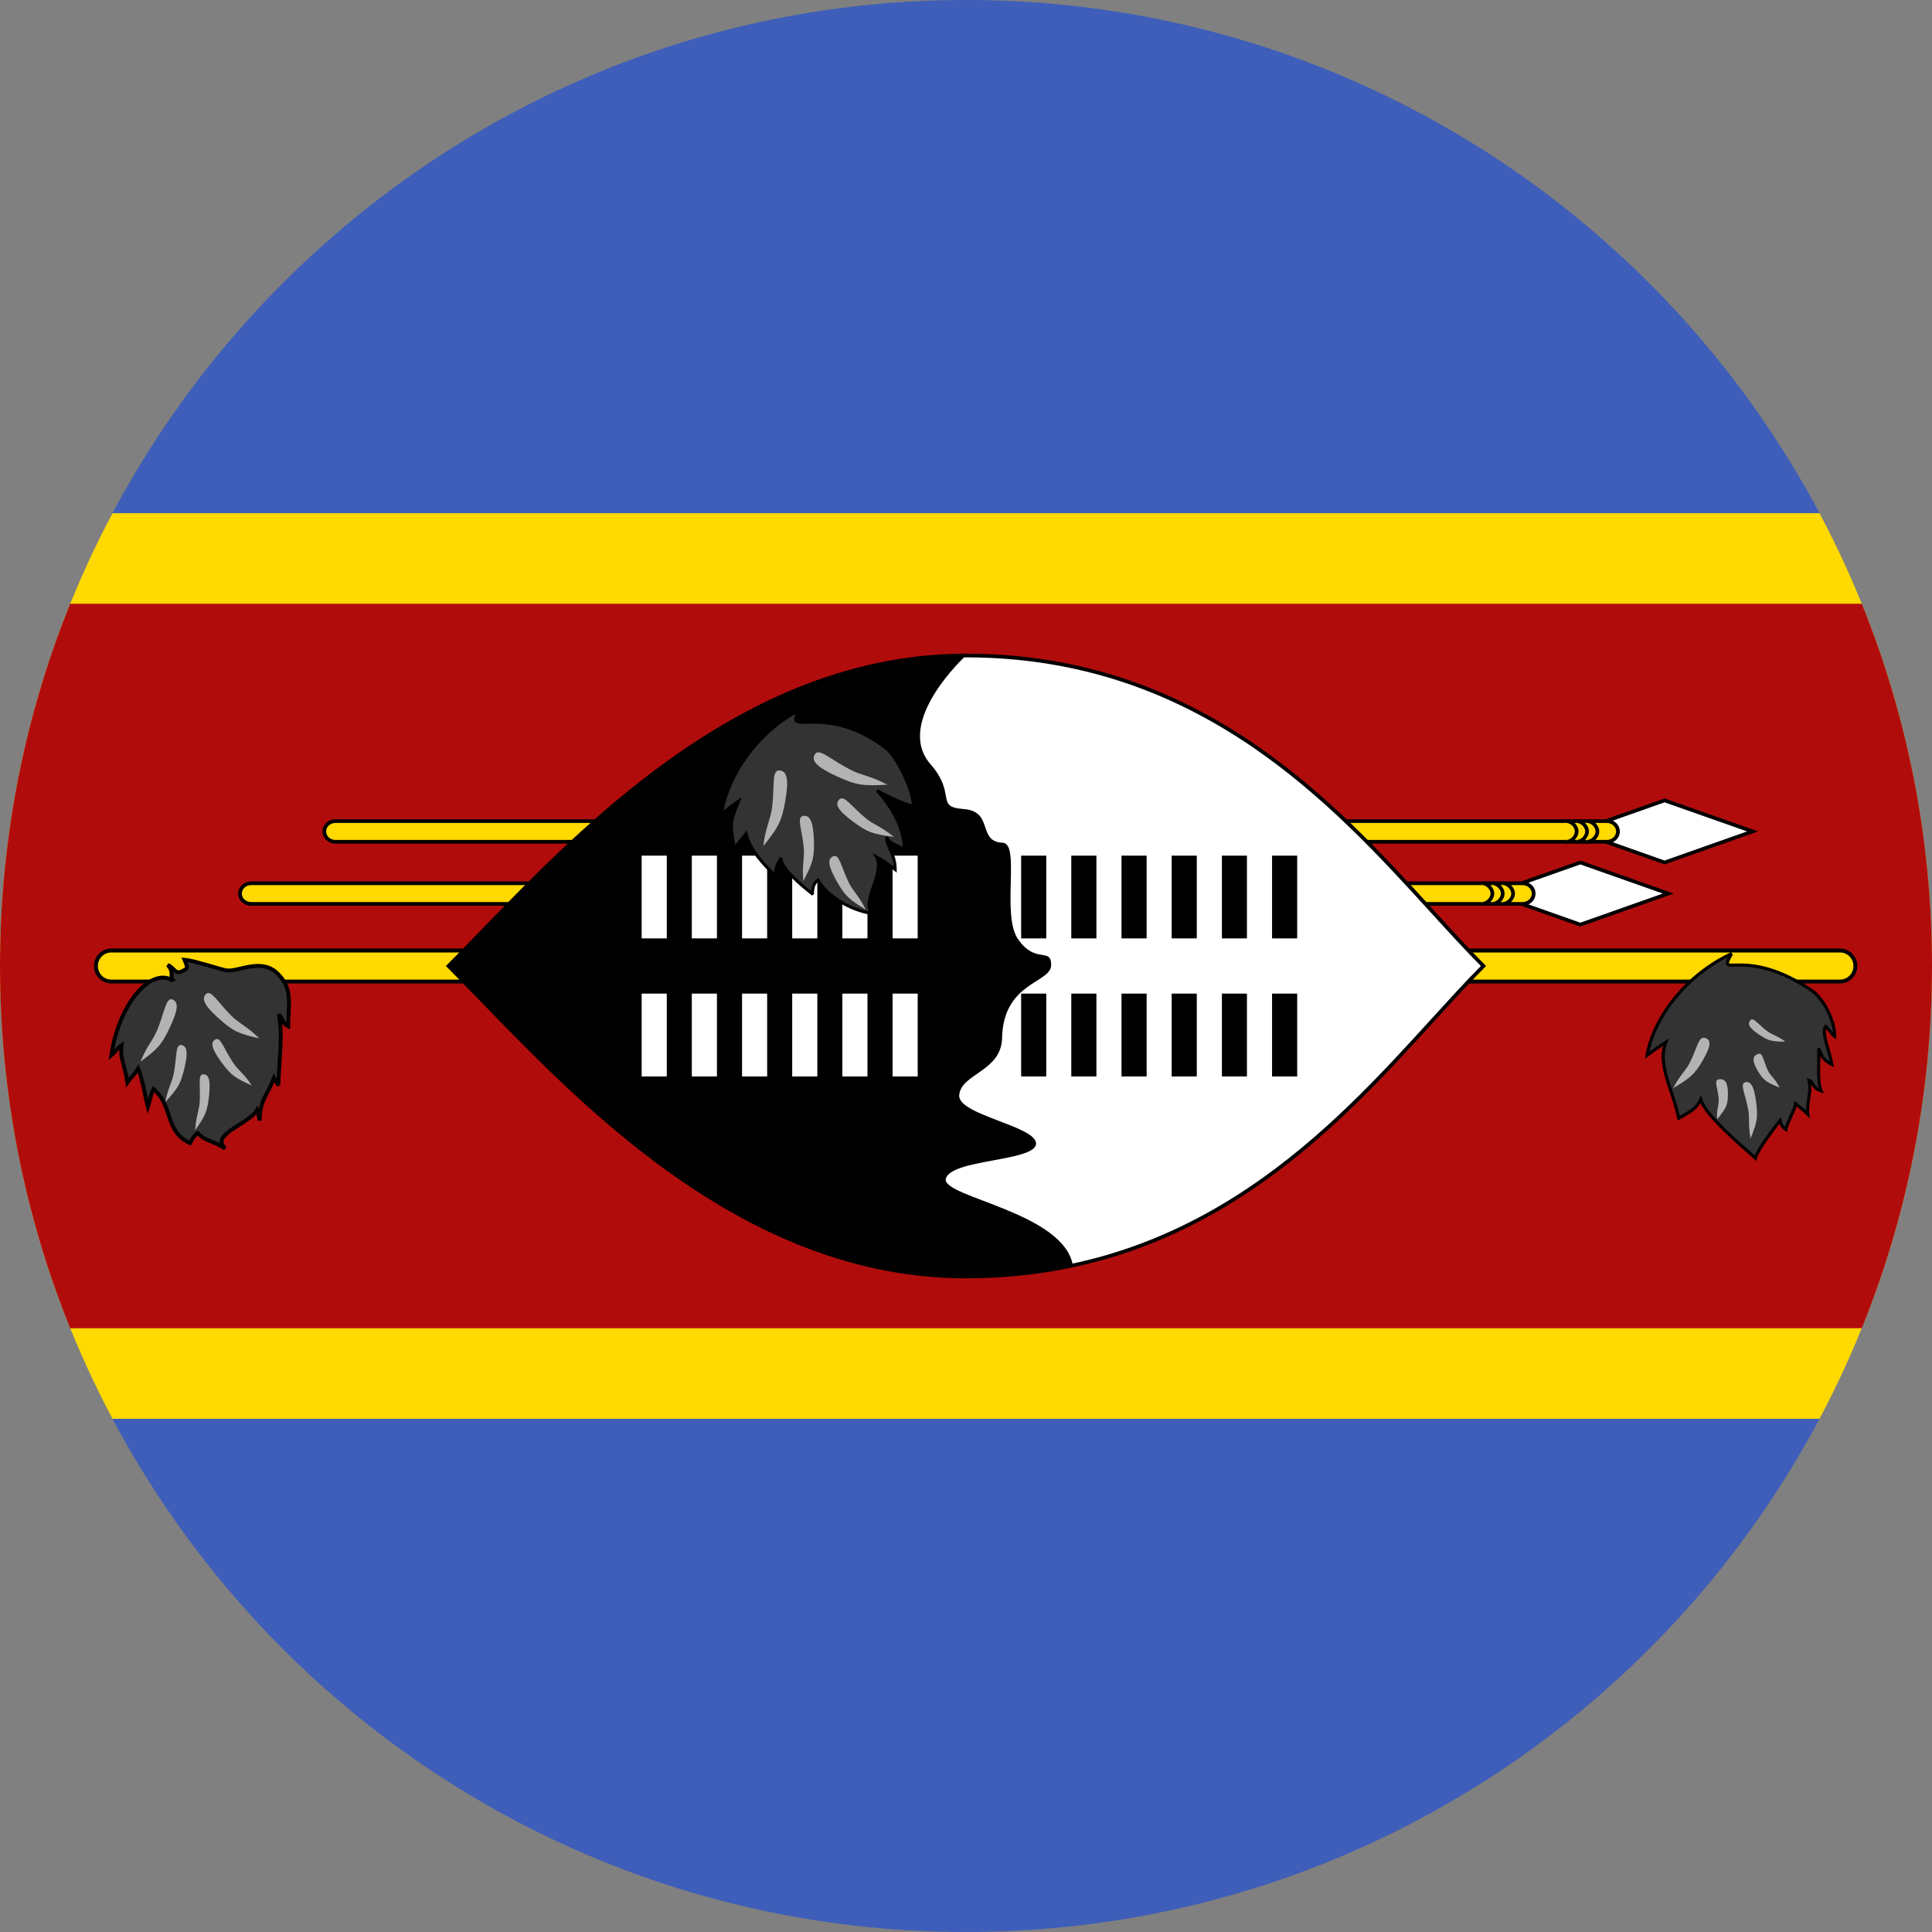 <svg width="24" height="24" viewBox="0 0 24 24" fill="none" xmlns="http://www.w3.org/2000/svg">
<rect x="0" y="0" width="24" height="24" fill="#808080" stroke="none"/>
<g clip-path="url(#clip0_2416_62534)">
<path fill-rule="evenodd" clip-rule="evenodd" d="M12 24C18.625 24 23.996 18.631 24 12.007C24 12.005 24 12.002 24 12C24 11.998 24 11.995 24 11.993C23.996 5.369 18.625 0 12 0C5.373 0 0 5.373 0 12C0 18.627 5.373 24 12 24Z" fill="#3E5EB9"/>
<path fill-rule="evenodd" clip-rule="evenodd" d="M22.603 17.625C23.495 15.947 24 14.033 24 12C24 9.967 23.495 8.053 22.603 6.375H1.397C0.505 8.053 0 9.967 0 12C0 14.033 0.505 15.947 1.397 17.625H22.603Z" fill="#FFD900"/>
<path fill-rule="evenodd" clip-rule="evenodd" d="M23.128 16.5C23.69 15.11 24 13.591 24 12C24 10.409 23.69 8.89 23.128 7.5H0.872C0.31 8.89 0 10.409 0 12C0 13.591 0.31 15.11 0.872 16.5H23.128Z" fill="#B10C0C"/>
<path d="M20.678 9.943L19.585 10.328L20.678 10.714L21.771 10.328L20.678 9.943Z" fill="white"/>
<path fill-rule="evenodd" clip-rule="evenodd" d="M20.678 9.919L21.839 10.328L20.678 10.738L19.517 10.328L20.678 9.919ZM19.654 10.328L20.678 10.69L21.703 10.328L20.678 9.967L19.654 10.328Z" fill="black"/>
<path d="M19.959 10.2H4.168C4.091 10.2 4.028 10.258 4.028 10.329C4.028 10.4 4.091 10.457 4.168 10.457H19.959C20.037 10.457 20.099 10.4 20.099 10.329C20.099 10.258 20.037 10.2 19.959 10.2Z" fill="#FFD900"/>
<path fill-rule="evenodd" clip-rule="evenodd" d="M4.168 10.223C4.102 10.223 4.051 10.272 4.051 10.329C4.051 10.385 4.102 10.434 4.168 10.434H19.959C20.026 10.434 20.076 10.385 20.076 10.329C20.076 10.272 20.026 10.223 19.959 10.223H4.168ZM4.006 10.329C4.006 10.243 4.08 10.177 4.168 10.177H19.959C20.047 10.177 20.122 10.243 20.122 10.329C20.122 10.414 20.047 10.48 19.959 10.48H4.168C4.08 10.48 4.006 10.414 4.006 10.329Z" fill="black"/>
<path d="M19.715 10.457C19.779 10.457 19.843 10.393 19.843 10.328C19.843 10.264 19.779 10.2 19.715 10.2M19.586 10.457C19.65 10.457 19.715 10.393 19.715 10.328C19.715 10.264 19.65 10.2 19.586 10.2M19.457 10.457C19.522 10.457 19.586 10.393 19.586 10.328C19.586 10.264 19.522 10.2 19.457 10.2" fill="#FFD900"/>
<path fill-rule="evenodd" clip-rule="evenodd" d="M19.562 10.224C19.589 10.251 19.609 10.289 19.609 10.328C19.609 10.368 19.589 10.405 19.562 10.433C19.535 10.46 19.497 10.48 19.457 10.48V10.434C19.482 10.434 19.509 10.422 19.53 10.401C19.551 10.38 19.563 10.353 19.563 10.328C19.563 10.304 19.551 10.277 19.53 10.256C19.509 10.235 19.482 10.223 19.457 10.223V10.177C19.497 10.177 19.535 10.197 19.562 10.224ZM19.691 10.224C19.718 10.251 19.738 10.289 19.738 10.328C19.738 10.368 19.718 10.405 19.691 10.433C19.663 10.46 19.626 10.48 19.586 10.48V10.434C19.611 10.434 19.638 10.422 19.659 10.401C19.68 10.38 19.692 10.353 19.692 10.328C19.692 10.304 19.68 10.277 19.659 10.256C19.638 10.235 19.611 10.223 19.586 10.223V10.177C19.626 10.177 19.663 10.197 19.691 10.224ZM19.819 10.224C19.847 10.251 19.866 10.289 19.866 10.328C19.866 10.368 19.847 10.405 19.819 10.433C19.792 10.46 19.754 10.48 19.715 10.48V10.434C19.74 10.434 19.766 10.422 19.787 10.401C19.808 10.38 19.821 10.353 19.821 10.328C19.821 10.304 19.808 10.277 19.787 10.256C19.766 10.235 19.74 10.223 19.715 10.223V10.177C19.754 10.177 19.792 10.197 19.819 10.224Z" fill="black"/>
<path d="M19.631 10.714L18.538 11.1L19.631 11.486L20.724 11.1L19.631 10.714Z" fill="white"/>
<path fill-rule="evenodd" clip-rule="evenodd" d="M19.631 10.69L20.792 11.1L19.631 11.51L18.47 11.1L19.631 10.69ZM18.606 11.1L19.631 11.462L20.656 11.1L19.631 10.738L18.606 11.1Z" fill="black"/>
<path d="M18.912 10.972H3.121C3.044 10.972 2.981 11.029 2.981 11.1C2.981 11.171 3.044 11.229 3.121 11.229H18.912C18.989 11.229 19.052 11.171 19.052 11.1C19.052 11.029 18.989 10.972 18.912 10.972Z" fill="#FFD900"/>
<path fill-rule="evenodd" clip-rule="evenodd" d="M3.121 10.995C3.054 10.995 3.004 11.044 3.004 11.1C3.004 11.157 3.054 11.206 3.121 11.206H18.912C18.979 11.206 19.029 11.157 19.029 11.1C19.029 11.044 18.979 10.995 18.912 10.995H3.121ZM2.958 11.1C2.958 11.015 3.033 10.949 3.121 10.949H18.912C19 10.949 19.075 11.015 19.075 11.1C19.075 11.186 19 11.252 18.912 11.252H3.121C3.033 11.252 2.958 11.186 2.958 11.1Z" fill="black"/>
<path d="M18.668 11.229C18.732 11.229 18.796 11.164 18.796 11.1C18.796 11.036 18.732 10.972 18.668 10.972M18.539 11.229C18.603 11.229 18.668 11.164 18.668 11.1C18.668 11.036 18.603 10.972 18.539 10.972M18.41 11.229C18.474 11.229 18.539 11.164 18.539 11.1C18.539 11.036 18.474 10.972 18.41 10.972" fill="#FFD900"/>
<path fill-rule="evenodd" clip-rule="evenodd" d="M18.515 10.996C18.542 11.023 18.562 11.061 18.562 11.1C18.562 11.14 18.542 11.177 18.515 11.204C18.487 11.232 18.45 11.251 18.41 11.251V11.206C18.435 11.206 18.462 11.193 18.483 11.172C18.504 11.152 18.516 11.125 18.516 11.1C18.516 11.075 18.504 11.049 18.483 11.028C18.462 11.007 18.435 10.994 18.41 10.994V10.949C18.45 10.949 18.487 10.968 18.515 10.996ZM18.643 10.996C18.671 11.023 18.69 11.061 18.69 11.1C18.69 11.14 18.671 11.177 18.643 11.204C18.616 11.232 18.578 11.251 18.539 11.251V11.206C18.564 11.206 18.59 11.193 18.611 11.172C18.632 11.152 18.645 11.125 18.645 11.1C18.645 11.075 18.632 11.049 18.611 11.028C18.59 11.007 18.564 10.994 18.539 10.994V10.949C18.578 10.949 18.616 10.968 18.643 10.996ZM18.772 10.996C18.799 11.023 18.819 11.061 18.819 11.1C18.819 11.14 18.799 11.177 18.772 11.204C18.745 11.232 18.707 11.251 18.668 11.251V11.206C18.692 11.206 18.719 11.193 18.74 11.172C18.761 11.152 18.774 11.125 18.774 11.1C18.774 11.075 18.761 11.049 18.74 11.028C18.719 11.007 18.692 10.994 18.668 10.994V10.949C18.707 10.949 18.745 10.968 18.772 10.996Z" fill="black"/>
<path d="M22.858 11.807H1.382C1.277 11.807 1.192 11.894 1.192 12C1.192 12.107 1.277 12.193 1.382 12.193H22.858C22.963 12.193 23.048 12.107 23.048 12C23.048 11.894 22.963 11.807 22.858 11.807Z" fill="#FFD900"/>
<path fill-rule="evenodd" clip-rule="evenodd" d="M1.382 11.832C1.29 11.832 1.216 11.907 1.216 12C1.216 12.094 1.29 12.169 1.382 12.169H22.858C22.949 12.169 23.024 12.094 23.024 12C23.024 11.907 22.949 11.832 22.858 11.832H1.382ZM1.167 12C1.167 11.881 1.263 11.783 1.382 11.783H22.858C22.977 11.783 23.072 11.881 23.072 12C23.072 12.12 22.977 12.217 22.858 12.217H1.382C1.263 12.217 1.167 12.12 1.167 12Z" fill="black"/>
<path d="M18.428 12C17.143 13.286 15.428 15.857 12 15.857C9 15.857 6.857 13.286 5.571 12C6.857 10.714 8.999 8.143 12 8.143C15.428 8.143 17.142 10.714 18.428 12Z" fill="white"/>
<path fill-rule="evenodd" clip-rule="evenodd" d="M5.603 12C5.733 12.13 5.871 12.273 6.017 12.424C6.597 13.022 7.309 13.758 8.156 14.393C9.226 15.194 10.507 15.834 12 15.834C14.887 15.834 16.553 14.006 17.778 12.661C17.997 12.421 18.201 12.196 18.396 12C18.201 11.804 17.996 11.579 17.777 11.339C16.552 9.994 14.886 8.166 12 8.166C10.506 8.166 9.225 8.805 8.156 9.607C7.309 10.243 6.596 10.979 6.016 11.577C5.87 11.728 5.732 11.87 5.603 12ZM8.129 9.571C9.202 8.766 10.493 8.12 12 8.12C14.908 8.12 16.589 9.966 17.814 11.311C18.038 11.557 18.246 11.786 18.445 11.984L18.46 12L18.445 12.016C18.247 12.214 18.038 12.443 17.814 12.689C16.59 14.034 14.909 15.88 12 15.88C10.493 15.88 9.203 15.234 8.129 14.429C7.279 13.791 6.563 13.053 5.984 12.454C5.831 12.297 5.688 12.149 5.555 12.016L5.539 12L5.555 11.984C5.688 11.851 5.831 11.704 5.982 11.547C6.562 10.948 7.278 10.209 8.129 9.571Z" fill="black"/>
<path d="M11.551 9.484C11.893 9.869 11.607 10.024 11.969 10.05C12.351 10.078 12.135 10.456 12.456 10.469C12.68 10.479 12.434 11.376 12.65 11.672C12.87 11.981 13.054 11.762 13.058 11.985C13.062 12.216 12.459 12.193 12.448 12.903C12.431 13.312 11.939 13.338 11.916 13.602C11.887 13.85 12.884 13.989 12.87 14.21C12.857 14.431 11.794 14.397 11.748 14.649C11.724 14.875 13.208 15.061 13.327 15.716C13.106 15.788 12.476 15.857 11.999 15.857C9 15.859 6.857 13.285 5.571 12C6.857 10.714 9 8.143 12 8.143C12 8.143 11.11 8.956 11.551 9.484L11.551 9.484Z" fill="black"/>
<path d="M8.127 11.657V10.629V11.657ZM8.75 10.629V11.657V10.629ZM9.374 10.629V11.657V10.629Z" fill="black"/>
<path fill-rule="evenodd" clip-rule="evenodd" d="M8.283 10.629V11.657H7.971V10.629H8.283ZM8.594 11.657V10.629H8.906V11.657H8.594ZM9.218 11.657V10.629H9.53V11.657H9.218Z" fill="white"/>
<path d="M8.127 13.372V12.343V13.372ZM8.75 12.343V13.372V12.343ZM9.374 12.343V13.372V12.343Z" fill="black"/>
<path fill-rule="evenodd" clip-rule="evenodd" d="M8.283 12.343V13.372H7.971V12.343H8.283ZM8.594 13.372V12.343H8.906V13.372H8.594ZM9.218 13.372V12.343H9.53V13.372H9.218Z" fill="white"/>
<path d="M9.997 11.657V10.629V11.657ZM10.62 10.629V11.657V10.629ZM11.244 10.629V11.657V10.629Z" fill="black"/>
<path fill-rule="evenodd" clip-rule="evenodd" d="M10.153 10.629V11.657H9.841V10.629H10.153ZM10.464 11.657V10.629H10.776V11.657H10.464ZM11.088 11.657V10.629H11.4V11.657H11.088Z" fill="white"/>
<path d="M9.997 13.372V12.343V13.372ZM10.62 12.343V13.372V12.343ZM11.244 12.343V13.372V12.343Z" fill="black"/>
<path fill-rule="evenodd" clip-rule="evenodd" d="M10.153 12.343V13.372H9.841V12.343H10.153ZM10.464 13.372V12.343H10.776V13.372H10.464ZM11.088 13.372V12.343H11.4V13.372H11.088Z" fill="white"/>
<path d="M12.841 11.657V10.629V11.657ZM13.464 10.629V11.657V10.629ZM14.088 10.629V11.657V10.629Z" fill="black"/>
<path fill-rule="evenodd" clip-rule="evenodd" d="M12.997 10.629V11.657H12.685V10.629H12.997ZM13.308 11.657V10.629H13.62V11.657H13.308ZM13.932 11.657V10.629H14.244V11.657H13.932Z" fill="black"/>
<path d="M12.841 13.372V12.343V13.372ZM13.464 12.343V13.372V12.343ZM14.088 12.343V13.372V12.343Z" fill="black"/>
<path fill-rule="evenodd" clip-rule="evenodd" d="M12.997 12.343V13.372H12.685V12.343H12.997ZM13.308 13.372V12.343H13.62V13.372H13.308ZM13.932 13.372V12.343H14.244V13.372H13.932Z" fill="black"/>
<path d="M14.711 11.657V10.629V11.657ZM15.335 10.629V11.657V10.629ZM15.958 10.629V11.657V10.629Z" fill="black"/>
<path fill-rule="evenodd" clip-rule="evenodd" d="M14.867 10.629V11.657H14.555V10.629H14.867ZM15.179 11.657V10.629H15.49V11.657H15.179ZM15.802 11.657V10.629H16.114V11.657H15.802Z" fill="black"/>
<path d="M14.711 13.372V12.343V13.372ZM15.335 12.343V13.372V12.343ZM15.958 12.343V13.372V12.343Z" fill="black"/>
<path fill-rule="evenodd" clip-rule="evenodd" d="M14.867 12.343V13.372H14.555V12.343H14.867ZM15.179 13.372V12.343H15.49V13.372H15.179ZM15.802 13.372V12.343H16.114V13.372H15.802Z" fill="black"/>
<path d="M21.511 11.847C21.316 12.184 21.66 11.735 22.5 12.3C22.656 12.404 22.792 12.681 22.792 12.874C22.752 12.847 22.723 12.788 22.679 12.75C22.618 12.811 22.738 13.091 22.755 13.223C22.624 13.15 22.636 13.115 22.593 13.025C22.601 13.134 22.57 13.435 22.622 13.55C22.519 13.521 22.526 13.438 22.472 13.421C22.508 13.552 22.44 13.695 22.458 13.842C22.397 13.782 22.333 13.735 22.305 13.711C22.3 13.781 22.189 13.966 22.186 14.032C22.135 14.001 22.121 13.953 22.112 13.92C22.049 14 21.822 14.296 21.807 14.386C21.633 14.232 21.185 13.856 21.127 13.657C21.076 13.77 21.001 13.808 20.854 13.891C20.796 13.575 20.578 13.22 20.694 12.949C20.612 12.998 20.544 13.047 20.462 13.107C20.54 12.649 20.938 12.113 21.511 11.847H21.511Z" fill="#333333"/>
<path fill-rule="evenodd" clip-rule="evenodd" d="M21.5 11.828H21.511L21.516 11.85L21.527 11.857C21.503 11.899 21.488 11.927 21.481 11.947C21.477 11.956 21.477 11.962 21.477 11.965C21.477 11.965 21.477 11.965 21.477 11.966C21.478 11.966 21.481 11.968 21.488 11.969C21.495 11.97 21.504 11.97 21.517 11.97C21.528 11.97 21.54 11.97 21.554 11.97C21.556 11.97 21.558 11.97 21.561 11.97C21.577 11.969 21.596 11.969 21.617 11.969C21.788 11.969 22.087 11.999 22.511 12.284C22.592 12.338 22.667 12.437 22.721 12.545C22.776 12.653 22.811 12.774 22.811 12.874V12.91L22.781 12.89C22.758 12.874 22.739 12.851 22.722 12.828C22.721 12.826 22.719 12.825 22.718 12.823C22.707 12.809 22.696 12.795 22.684 12.782C22.684 12.783 22.684 12.785 22.683 12.786C22.681 12.798 22.681 12.812 22.682 12.83C22.685 12.865 22.694 12.909 22.706 12.955C22.714 12.986 22.723 13.017 22.732 13.048C22.737 13.065 22.741 13.081 22.746 13.097C22.758 13.143 22.77 13.186 22.774 13.221L22.779 13.259L22.746 13.24C22.679 13.203 22.646 13.174 22.625 13.141C22.62 13.134 22.617 13.127 22.613 13.12C22.613 13.126 22.613 13.132 22.613 13.137C22.613 13.148 22.612 13.16 22.612 13.171C22.611 13.207 22.61 13.246 22.61 13.285C22.61 13.337 22.612 13.388 22.616 13.433C22.62 13.479 22.628 13.517 22.64 13.543L22.657 13.58L22.617 13.569C22.559 13.553 22.532 13.52 22.512 13.492C22.509 13.486 22.506 13.482 22.503 13.477C22.502 13.476 22.501 13.475 22.5 13.473C22.505 13.525 22.498 13.577 22.491 13.628C22.49 13.634 22.489 13.64 22.488 13.646C22.479 13.711 22.469 13.775 22.477 13.839L22.484 13.895L22.444 13.856C22.402 13.813 22.358 13.778 22.325 13.752C22.323 13.75 22.32 13.748 22.317 13.746C22.314 13.759 22.308 13.774 22.303 13.789C22.291 13.817 22.277 13.849 22.263 13.88L22.262 13.881C22.248 13.912 22.234 13.944 22.223 13.971C22.212 13.998 22.206 14.02 22.205 14.033L22.204 14.065L22.176 14.048C22.136 14.024 22.116 13.99 22.105 13.961C22.068 14.008 22.011 14.084 21.957 14.16C21.924 14.208 21.893 14.255 21.869 14.296C21.857 14.317 21.847 14.336 21.84 14.352C21.832 14.368 21.828 14.381 21.826 14.389L21.821 14.424L21.795 14.401C21.778 14.386 21.759 14.37 21.739 14.352C21.65 14.274 21.525 14.165 21.41 14.052C21.339 13.983 21.272 13.912 21.218 13.845C21.178 13.796 21.145 13.747 21.125 13.704C21.073 13.79 21 13.831 20.883 13.897C20.876 13.901 20.87 13.904 20.863 13.908L20.84 13.921L20.835 13.895C20.82 13.817 20.796 13.736 20.77 13.655C20.762 13.631 20.754 13.607 20.746 13.583C20.726 13.524 20.707 13.466 20.69 13.409C20.649 13.265 20.622 13.123 20.658 12.994C20.596 13.033 20.539 13.074 20.473 13.123L20.435 13.15L20.442 13.104C20.522 12.641 20.922 12.101 21.497 11.832L21.5 11.828ZM21.464 11.891C20.945 12.152 20.582 12.637 20.49 13.063C20.555 13.015 20.615 12.974 20.684 12.932L20.735 12.902L20.712 12.957C20.657 13.085 20.68 13.236 20.727 13.398C20.744 13.455 20.763 13.512 20.782 13.57C20.79 13.594 20.798 13.618 20.806 13.643C20.83 13.716 20.852 13.789 20.867 13.861C21 13.787 21.064 13.75 21.11 13.649L21.131 13.602L21.145 13.652C21.159 13.698 21.196 13.756 21.248 13.821C21.3 13.886 21.367 13.956 21.437 14.025C21.551 14.137 21.674 14.245 21.764 14.323C21.776 14.333 21.787 14.343 21.797 14.352C21.8 14.347 21.802 14.341 21.805 14.336C21.813 14.318 21.823 14.298 21.835 14.277C21.86 14.235 21.892 14.186 21.926 14.138C21.992 14.043 22.065 13.948 22.097 13.908L22.121 13.878L22.131 13.915C22.138 13.941 22.147 13.972 22.173 13.998C22.177 13.985 22.182 13.971 22.187 13.957C22.198 13.928 22.213 13.896 22.227 13.865L22.227 13.864C22.242 13.833 22.256 13.802 22.267 13.774C22.278 13.746 22.285 13.724 22.286 13.71L22.288 13.671L22.317 13.696C22.325 13.703 22.335 13.711 22.347 13.72C22.371 13.739 22.403 13.765 22.436 13.794C22.435 13.742 22.443 13.69 22.45 13.641C22.451 13.634 22.452 13.629 22.453 13.623C22.463 13.552 22.47 13.487 22.453 13.426L22.444 13.392L22.477 13.402C22.496 13.408 22.509 13.42 22.518 13.432C22.525 13.44 22.531 13.45 22.537 13.459C22.54 13.463 22.542 13.467 22.544 13.47C22.556 13.487 22.569 13.503 22.591 13.516C22.585 13.492 22.581 13.465 22.578 13.437C22.573 13.39 22.572 13.337 22.572 13.285C22.572 13.246 22.573 13.207 22.574 13.17C22.574 13.159 22.574 13.147 22.574 13.136C22.575 13.091 22.576 13.053 22.573 13.026L22.61 13.017C22.619 13.036 22.626 13.053 22.632 13.068C22.634 13.071 22.635 13.074 22.636 13.076C22.643 13.093 22.649 13.107 22.657 13.12C22.67 13.14 22.689 13.16 22.729 13.185C22.723 13.162 22.716 13.136 22.709 13.107C22.704 13.092 22.7 13.076 22.695 13.059C22.686 13.028 22.677 12.996 22.669 12.965C22.657 12.918 22.647 12.871 22.644 12.833C22.642 12.813 22.642 12.795 22.645 12.779C22.648 12.763 22.654 12.748 22.666 12.737L22.678 12.724L22.692 12.736C22.713 12.755 22.732 12.778 22.748 12.799C22.749 12.801 22.751 12.803 22.752 12.805C22.758 12.812 22.764 12.82 22.77 12.827C22.761 12.744 22.731 12.65 22.687 12.562C22.634 12.458 22.563 12.365 22.489 12.316C22.073 12.036 21.781 12.008 21.617 12.007C21.597 12.007 21.578 12.008 21.561 12.008C21.559 12.008 21.557 12.008 21.555 12.008C21.541 12.008 21.528 12.009 21.517 12.009C21.504 12.009 21.492 12.008 21.482 12.007C21.472 12.005 21.462 12.002 21.453 11.996C21.444 11.988 21.439 11.978 21.439 11.967C21.438 11.956 21.441 11.945 21.445 11.934C21.449 11.922 21.456 11.908 21.464 11.891Z" fill="black"/>
<path d="M20.785 13.517C20.866 13.356 20.94 13.305 20.992 13.2C21.084 13.018 21.098 12.872 21.178 12.893C21.259 12.915 21.258 12.989 21.154 13.169C21.05 13.349 21 13.388 20.785 13.517ZM21.331 13.903C21.321 13.78 21.357 13.728 21.35 13.649C21.339 13.509 21.282 13.414 21.356 13.407C21.43 13.4 21.465 13.448 21.465 13.588C21.465 13.729 21.444 13.766 21.331 13.903L21.331 13.903ZM21.746 14.144C21.714 13.972 21.738 13.896 21.717 13.785C21.681 13.59 21.61 13.462 21.679 13.444C21.747 13.427 21.789 13.489 21.815 13.687C21.841 13.884 21.827 13.939 21.746 14.144ZM22.178 12.94C22.076 12.863 22.017 12.858 21.952 12.809C21.837 12.722 21.779 12.629 21.742 12.675C21.705 12.721 21.731 12.772 21.852 12.852C21.972 12.932 22.013 12.938 22.178 12.94ZM22.106 13.51C22.053 13.399 21.997 13.371 21.962 13.3C21.901 13.174 21.901 13.066 21.835 13.094C21.768 13.121 21.763 13.178 21.834 13.3C21.905 13.421 21.942 13.443 22.106 13.51Z" fill="#B3B3B3"/>
<path d="M2.135 12.172C2.124 12.074 2.145 12.062 2.085 11.988C2.173 12.025 2.176 12.123 2.283 12.053C2.322 12.033 2.34 12.032 2.292 11.923C2.403 11.928 2.769 12.053 2.827 12.056C2.981 12.063 3.261 11.895 3.456 12.102C3.643 12.291 3.58 12.487 3.58 12.748C3.505 12.712 3.541 12.695 3.462 12.601C3.521 12.83 3.458 13.242 3.458 13.484C3.428 13.426 3.432 13.451 3.402 13.391C3.323 13.612 3.227 13.657 3.227 13.919C3.198 13.816 3.226 13.838 3.194 13.784C3.117 13.952 2.598 14.096 2.798 14.265C2.617 14.159 2.538 14.17 2.456 14.075C2.421 14.098 2.393 14.141 2.36 14.2C2.042 14.054 2.156 13.739 1.907 13.528C1.864 13.616 1.884 13.604 1.837 13.747C1.787 13.548 1.773 13.421 1.716 13.274C1.667 13.355 1.672 13.324 1.583 13.447C1.546 13.204 1.487 13.147 1.51 12.986C1.416 13.053 1.478 13.026 1.383 13.107C1.473 12.485 1.858 12.024 2.135 12.172L2.135 12.172Z" fill="#333333"/>
<path fill-rule="evenodd" clip-rule="evenodd" d="M2.254 11.897L2.293 11.899C2.324 11.9 2.369 11.91 2.42 11.922C2.471 11.935 2.53 11.951 2.586 11.967C2.605 11.973 2.623 11.978 2.64 11.983C2.677 11.994 2.711 12.004 2.741 12.012C2.763 12.018 2.782 12.023 2.797 12.027C2.813 12.03 2.824 12.032 2.828 12.032C2.863 12.034 2.906 12.026 2.958 12.014C2.966 12.012 2.974 12.01 2.983 12.008C3.026 11.998 3.074 11.987 3.123 11.98C3.24 11.965 3.368 11.974 3.473 12.085C3.571 12.184 3.604 12.286 3.612 12.396C3.616 12.45 3.614 12.507 3.611 12.565C3.611 12.574 3.61 12.584 3.61 12.594C3.607 12.643 3.604 12.694 3.604 12.748V12.787L3.57 12.77C3.55 12.76 3.536 12.751 3.525 12.741C3.516 12.732 3.51 12.723 3.505 12.714C3.515 12.813 3.512 12.926 3.506 13.039C3.503 13.099 3.499 13.158 3.496 13.216C3.489 13.315 3.483 13.408 3.483 13.484L3.437 13.495C3.423 13.469 3.417 13.461 3.412 13.454C3.412 13.454 3.411 13.453 3.411 13.453C3.41 13.451 3.408 13.449 3.407 13.447C3.384 13.501 3.361 13.545 3.34 13.584C3.328 13.607 3.317 13.629 3.307 13.65C3.274 13.719 3.251 13.792 3.251 13.919L3.204 13.925C3.19 13.875 3.189 13.852 3.188 13.837C3.162 13.869 3.125 13.898 3.085 13.926C3.057 13.946 3.026 13.966 2.995 13.986C2.992 13.988 2.989 13.989 2.986 13.991C2.958 14.009 2.931 14.027 2.905 14.044C2.848 14.083 2.804 14.119 2.785 14.153C2.777 14.17 2.774 14.184 2.778 14.197C2.781 14.211 2.791 14.227 2.813 14.247L2.786 14.286C2.712 14.242 2.656 14.219 2.608 14.2C2.599 14.196 2.589 14.192 2.58 14.188C2.533 14.168 2.493 14.148 2.453 14.107C2.43 14.129 2.408 14.163 2.381 14.212L2.37 14.231L2.35 14.222C2.182 14.144 2.128 14.021 2.085 13.896C2.081 13.883 2.076 13.871 2.072 13.858C2.037 13.754 2.004 13.653 1.915 13.568C1.905 13.591 1.901 13.605 1.897 13.623C1.896 13.626 1.895 13.63 1.894 13.634C1.888 13.659 1.88 13.692 1.86 13.755L1.834 13.834L1.814 13.753C1.796 13.683 1.783 13.621 1.771 13.564C1.765 13.541 1.761 13.518 1.756 13.496C1.742 13.437 1.729 13.383 1.71 13.328C1.7 13.341 1.692 13.351 1.682 13.361L1.681 13.363C1.666 13.38 1.645 13.402 1.603 13.461L1.568 13.509L1.559 13.451C1.545 13.356 1.527 13.29 1.512 13.234C1.508 13.22 1.504 13.206 1.501 13.192C1.488 13.141 1.479 13.095 1.481 13.038C1.473 13.046 1.47 13.05 1.467 13.055L1.467 13.055C1.466 13.055 1.466 13.056 1.465 13.057C1.461 13.062 1.457 13.069 1.448 13.079C1.438 13.09 1.423 13.105 1.399 13.126L1.35 13.168L1.36 13.104C1.405 12.789 1.525 12.514 1.67 12.336C1.743 12.247 1.823 12.18 1.904 12.146C1.973 12.117 2.042 12.111 2.108 12.134C2.108 12.126 2.107 12.119 2.107 12.113C2.107 12.112 2.107 12.111 2.107 12.11C2.107 12.095 2.106 12.084 2.105 12.074C2.102 12.056 2.095 12.038 2.066 12.003L2.094 11.966C2.12 11.976 2.139 11.992 2.154 12.006C2.16 12.011 2.166 12.017 2.171 12.022C2.173 12.024 2.174 12.025 2.175 12.026C2.181 12.032 2.187 12.037 2.192 12.042C2.202 12.05 2.21 12.053 2.219 12.053C2.23 12.053 2.245 12.049 2.27 12.033L2.271 12.032L2.272 12.032C2.275 12.03 2.278 12.029 2.28 12.028C2.287 12.024 2.291 12.023 2.294 12.02C2.296 12.018 2.296 12.018 2.297 12.017C2.297 12.017 2.297 12.017 2.297 12.017C2.297 12.014 2.297 12.008 2.293 11.993C2.289 11.979 2.282 11.96 2.27 11.933L2.254 11.897ZM2.113 12.188L2.115 12.204L2.196 12.177L2.158 12.157C2.156 12.139 2.156 12.124 2.155 12.111C2.155 12.11 2.155 12.109 2.155 12.107C2.155 12.095 2.154 12.083 2.153 12.071C2.156 12.074 2.159 12.076 2.162 12.079C2.177 12.091 2.195 12.101 2.22 12.101C2.243 12.101 2.267 12.092 2.295 12.074C2.297 12.073 2.298 12.072 2.299 12.072C2.307 12.068 2.315 12.064 2.322 12.059C2.332 12.052 2.341 12.042 2.344 12.026C2.346 12.012 2.344 11.997 2.339 11.98C2.337 11.972 2.334 11.962 2.33 11.952C2.352 11.956 2.379 11.961 2.409 11.969C2.459 11.981 2.517 11.997 2.573 12.014C2.591 12.019 2.609 12.024 2.627 12.029C2.663 12.04 2.698 12.05 2.728 12.058C2.75 12.064 2.77 12.069 2.787 12.073C2.802 12.077 2.816 12.08 2.826 12.08L2.826 12.08C2.868 12.082 2.918 12.072 2.968 12.061C2.977 12.059 2.985 12.057 2.994 12.055C3.038 12.045 3.083 12.034 3.129 12.028C3.239 12.013 3.349 12.023 3.438 12.118L3.439 12.119L3.439 12.119C3.527 12.209 3.557 12.299 3.564 12.4C3.568 12.451 3.566 12.504 3.563 12.562C3.563 12.572 3.562 12.581 3.562 12.591C3.56 12.627 3.558 12.665 3.557 12.705C3.552 12.7 3.549 12.694 3.544 12.686C3.543 12.683 3.542 12.68 3.54 12.678C3.531 12.657 3.517 12.629 3.48 12.586L3.438 12.607C3.467 12.717 3.467 12.874 3.459 13.036C3.456 13.094 3.452 13.153 3.448 13.21C3.443 13.278 3.439 13.344 3.436 13.404C3.433 13.398 3.429 13.39 3.424 13.38L3.399 13.329L3.38 13.383C3.353 13.457 3.326 13.509 3.299 13.558C3.287 13.582 3.275 13.605 3.263 13.629C3.243 13.672 3.226 13.717 3.216 13.773C3.215 13.773 3.215 13.772 3.215 13.772L3.192 13.732L3.173 13.774C3.156 13.81 3.114 13.847 3.058 13.887C3.03 13.906 3 13.926 2.969 13.945C2.966 13.947 2.963 13.949 2.96 13.951C2.932 13.969 2.905 13.986 2.878 14.004C2.822 14.043 2.768 14.085 2.743 14.13C2.731 14.152 2.725 14.176 2.729 14.201C2.69 14.181 2.656 14.167 2.626 14.155C2.617 14.151 2.608 14.148 2.599 14.144C2.548 14.122 2.512 14.103 2.474 14.059L2.461 14.043L2.443 14.055C2.407 14.078 2.379 14.119 2.35 14.168C2.216 14.099 2.17 13.996 2.13 13.88C2.126 13.868 2.122 13.855 2.118 13.842C2.08 13.731 2.04 13.609 1.923 13.51L1.899 13.49L1.886 13.518C1.863 13.563 1.857 13.584 1.85 13.611C1.849 13.615 1.848 13.619 1.847 13.623C1.845 13.632 1.843 13.642 1.84 13.654C1.832 13.619 1.824 13.587 1.818 13.555C1.813 13.531 1.808 13.508 1.803 13.486C1.786 13.41 1.768 13.341 1.739 13.266L1.721 13.22L1.696 13.262C1.672 13.301 1.662 13.312 1.647 13.329L1.646 13.33C1.634 13.343 1.62 13.358 1.597 13.388C1.585 13.319 1.57 13.266 1.558 13.221C1.554 13.207 1.551 13.193 1.547 13.18C1.531 13.117 1.523 13.066 1.534 12.989L1.542 12.934L1.496 12.966C1.449 13 1.438 13.012 1.427 13.027C1.427 13.028 1.426 13.029 1.425 13.03C1.423 13.033 1.422 13.036 1.419 13.039C1.47 12.762 1.58 12.523 1.708 12.366C1.777 12.281 1.851 12.221 1.923 12.191C1.99 12.162 2.054 12.16 2.113 12.188Z" fill="black"/>
<path d="M1.745 13.189C1.826 12.988 1.9 12.925 1.953 12.796C2.046 12.569 2.062 12.388 2.14 12.415C2.218 12.443 2.217 12.537 2.112 12.759C2.007 12.982 1.958 13.03 1.745 13.189V13.189ZM2.054 13.69C2.087 13.511 2.139 13.445 2.16 13.329C2.198 13.126 2.177 12.974 2.25 12.982C2.323 12.99 2.339 13.067 2.291 13.27C2.242 13.472 2.209 13.52 2.054 13.69ZM2.425 14.039C2.434 13.865 2.475 13.797 2.481 13.684C2.492 13.487 2.454 13.346 2.524 13.345C2.593 13.344 2.618 13.415 2.597 13.613C2.575 13.81 2.55 13.86 2.425 14.039ZM3.22 12.899C3.068 12.748 2.976 12.719 2.878 12.622C2.705 12.451 2.622 12.29 2.56 12.347C2.499 12.404 2.536 12.489 2.718 12.652C2.9 12.815 2.963 12.839 3.22 12.899ZM3.128 13.485C3.029 13.333 2.956 13.294 2.892 13.196C2.779 13.024 2.74 12.876 2.676 12.912C2.612 12.949 2.627 13.026 2.749 13.193C2.871 13.36 2.92 13.39 3.128 13.485V13.485Z" fill="#B3B3B3"/>
<path d="M9.921 8.828C9.743 9.172 10.233 8.713 11.001 9.29C11.143 9.397 11.347 9.82 11.347 10.016C11.184 9.981 10.894 9.82 10.894 9.82C10.894 9.82 11.234 10.16 11.234 10.553C11.114 10.478 11.054 10.489 11.014 10.397C11.014 10.524 11.121 10.605 11.121 10.801C11.048 10.742 10.97 10.69 10.887 10.645C11.001 10.841 10.681 11.222 10.841 11.349C10.561 11.309 10.275 11.13 10.162 10.934C10.101 10.974 10.095 11.038 10.093 11.105C10.101 11.113 9.667 10.783 9.707 10.656C9.648 10.738 9.64 10.783 9.627 10.875C9.467 10.717 9.321 10.56 9.268 10.356C9.197 10.448 9.192 10.448 9.121 10.541C9.068 10.218 9.068 10.23 9.174 9.953C9.099 10.003 9.037 10.053 8.961 10.114C9.033 9.647 9.397 9.099 9.921 8.828L9.921 8.828Z" fill="#333333"/>
<path fill-rule="evenodd" clip-rule="evenodd" d="M9.921 8.786L9.946 8.836L9.935 8.841C9.914 8.881 9.905 8.908 9.903 8.924C9.902 8.933 9.904 8.937 9.905 8.94C9.906 8.942 9.909 8.945 9.914 8.947C9.926 8.952 9.948 8.954 9.982 8.954C9.997 8.954 10.013 8.954 10.032 8.954C10.034 8.954 10.036 8.954 10.038 8.954C10.059 8.953 10.081 8.953 10.106 8.953C10.305 8.953 10.624 8.983 11.012 9.275C11.05 9.303 11.091 9.352 11.13 9.41C11.17 9.469 11.21 9.539 11.244 9.611C11.313 9.756 11.366 9.914 11.366 10.016V10.039L11.343 10.034C11.259 10.017 11.144 9.966 11.051 9.922C11.024 9.909 10.998 9.896 10.975 9.884C11.005 9.921 11.043 9.971 11.08 10.029C11.166 10.165 11.253 10.351 11.253 10.553V10.586L11.224 10.569C11.184 10.543 11.152 10.529 11.124 10.516C11.11 10.51 11.098 10.504 11.085 10.498C11.071 10.49 11.058 10.482 11.046 10.472C11.053 10.496 11.064 10.52 11.076 10.546C11.079 10.552 11.081 10.559 11.084 10.566C11.111 10.627 11.139 10.699 11.139 10.801V10.84L11.109 10.816C11.05 10.768 10.989 10.726 10.924 10.687C10.934 10.73 10.932 10.776 10.924 10.823C10.913 10.886 10.89 10.953 10.868 11.016C10.867 11.021 10.866 11.025 10.864 11.029C10.841 11.097 10.821 11.161 10.815 11.215C10.81 11.269 10.82 11.309 10.852 11.335L10.906 11.377L10.838 11.368C10.696 11.347 10.552 11.291 10.429 11.216C10.314 11.145 10.216 11.056 10.156 10.961C10.119 10.996 10.113 11.045 10.111 11.106L10.109 11.106C10.104 11.117 10.091 11.124 10.087 11.123C10.086 11.123 10.084 11.122 10.084 11.122C10.084 11.122 10.083 11.121 10.083 11.121C10.083 11.121 10.083 11.121 10.083 11.121C10.082 11.121 10.081 11.12 10.081 11.12L10.081 11.12C10.081 11.12 10.079 11.119 10.078 11.118C10.075 11.116 10.071 11.112 10.066 11.108C10.055 11.099 10.038 11.086 10.019 11.07C9.98 11.038 9.927 10.994 9.875 10.944C9.824 10.896 9.772 10.842 9.736 10.792C9.718 10.767 9.704 10.742 9.695 10.719C9.694 10.716 9.693 10.714 9.692 10.712C9.681 10.732 9.674 10.749 9.668 10.767C9.657 10.799 9.652 10.831 9.645 10.878L9.64 10.914L9.614 10.888C9.463 10.74 9.321 10.589 9.26 10.396C9.238 10.425 9.223 10.443 9.209 10.46L9.209 10.46C9.19 10.483 9.171 10.506 9.136 10.552L9.11 10.586L9.103 10.544C9.102 10.539 9.101 10.534 9.1 10.529C9.075 10.379 9.063 10.3 9.069 10.228C9.075 10.164 9.096 10.104 9.135 10.002C9.081 10.041 9.031 10.081 8.973 10.129L8.936 10.159L8.943 10.112C9.015 9.64 9.381 9.089 9.907 8.814L9.921 8.786ZM9.88 8.871C9.406 9.138 9.073 9.633 8.988 10.069C9.047 10.021 9.101 9.979 9.164 9.937L9.213 9.905L9.192 9.96C9.189 9.966 9.187 9.971 9.185 9.977C9.136 10.104 9.112 10.165 9.106 10.231C9.101 10.294 9.11 10.362 9.133 10.496C9.153 10.47 9.166 10.454 9.18 10.437C9.199 10.414 9.217 10.391 9.253 10.345L9.276 10.315L9.285 10.352C9.334 10.539 9.465 10.687 9.614 10.836C9.619 10.806 9.624 10.781 9.632 10.756C9.644 10.72 9.662 10.687 9.692 10.645L9.724 10.662C9.721 10.672 9.722 10.686 9.73 10.705C9.737 10.724 9.749 10.746 9.766 10.77C9.8 10.817 9.85 10.869 9.901 10.918C9.952 10.966 10.004 11.01 10.042 11.042C10.055 11.052 10.067 11.062 10.076 11.069C10.081 11.013 10.095 10.956 10.151 10.918L10.168 10.907L10.178 10.924C10.232 11.019 10.33 11.111 10.448 11.184C10.553 11.248 10.674 11.298 10.795 11.322C10.777 11.29 10.774 11.252 10.778 11.211C10.784 11.152 10.806 11.085 10.829 11.017C10.83 11.013 10.832 11.009 10.833 11.005C10.855 10.941 10.877 10.877 10.887 10.817C10.898 10.753 10.896 10.698 10.871 10.655L10.838 10.597L10.896 10.629C10.968 10.668 11.036 10.712 11.101 10.762C11.095 10.688 11.073 10.632 11.05 10.581C11.047 10.574 11.045 10.568 11.042 10.561C11.018 10.509 10.995 10.458 10.995 10.397L11.031 10.389C11.04 10.411 11.05 10.425 11.061 10.436C11.073 10.448 11.086 10.456 11.102 10.465C11.112 10.47 11.123 10.475 11.136 10.481C11.158 10.491 11.185 10.503 11.215 10.52C11.206 10.341 11.128 10.174 11.048 10.049C11.006 9.983 10.964 9.929 10.933 9.891C10.917 9.873 10.904 9.858 10.895 9.848C10.89 9.843 10.887 9.839 10.885 9.837C10.883 9.836 10.882 9.835 10.882 9.834L10.881 9.833L10.881 9.833C10.881 9.833 10.881 9.833 10.881 9.833L10.903 9.804L10.903 9.804L10.903 9.804L10.904 9.804L10.906 9.806C10.909 9.807 10.912 9.808 10.916 9.811C10.924 9.815 10.936 9.822 10.951 9.829C10.98 9.845 11.021 9.866 11.067 9.888C11.152 9.929 11.251 9.972 11.328 9.992C11.321 9.898 11.274 9.759 11.211 9.628C11.177 9.556 11.138 9.488 11.1 9.431C11.061 9.374 11.023 9.329 10.99 9.304C10.61 9.019 10.3 8.99 10.106 8.99C10.082 8.99 10.059 8.99 10.039 8.991C10.037 8.991 10.034 8.991 10.033 8.991C10.014 8.991 9.997 8.992 9.982 8.992C9.949 8.992 9.92 8.99 9.899 8.981C9.888 8.976 9.878 8.969 9.872 8.958C9.866 8.947 9.865 8.934 9.866 8.921C9.868 8.907 9.872 8.89 9.88 8.871Z" fill="black"/>
<path d="M9.482 10.511C9.51 10.273 9.572 10.184 9.591 10.031C9.624 9.762 9.585 9.566 9.68 9.571C9.775 9.575 9.803 9.675 9.756 9.943C9.709 10.211 9.669 10.276 9.482 10.511ZM9.979 10.945C9.96 10.745 9.997 10.66 9.985 10.531C9.963 10.304 9.893 10.15 9.976 10.136C10.059 10.122 10.101 10.198 10.11 10.427C10.119 10.656 10.097 10.717 9.979 10.945H9.979ZM10.755 11.3C10.671 11.127 10.598 11.075 10.544 10.963C10.448 10.767 10.428 10.607 10.353 10.636C10.279 10.665 10.283 10.748 10.39 10.94C10.498 11.132 10.546 11.171 10.755 11.3ZM11.024 9.748C10.809 9.635 10.699 9.633 10.56 9.56C10.316 9.433 10.174 9.289 10.124 9.368C10.073 9.447 10.14 9.526 10.392 9.642C10.644 9.758 10.721 9.764 11.024 9.748H11.024ZM11.103 10.396C10.946 10.266 10.854 10.247 10.753 10.163C10.575 10.016 10.486 9.872 10.427 9.93C10.367 9.989 10.407 10.066 10.594 10.204C10.78 10.343 10.844 10.36 11.103 10.396Z" fill="#B3B3B3"/>
</g>
<defs>
<clipPath id="clip0_2416_62534">
<rect width="24" height="24" fill="white"/>
</clipPath>
</defs>
</svg>

